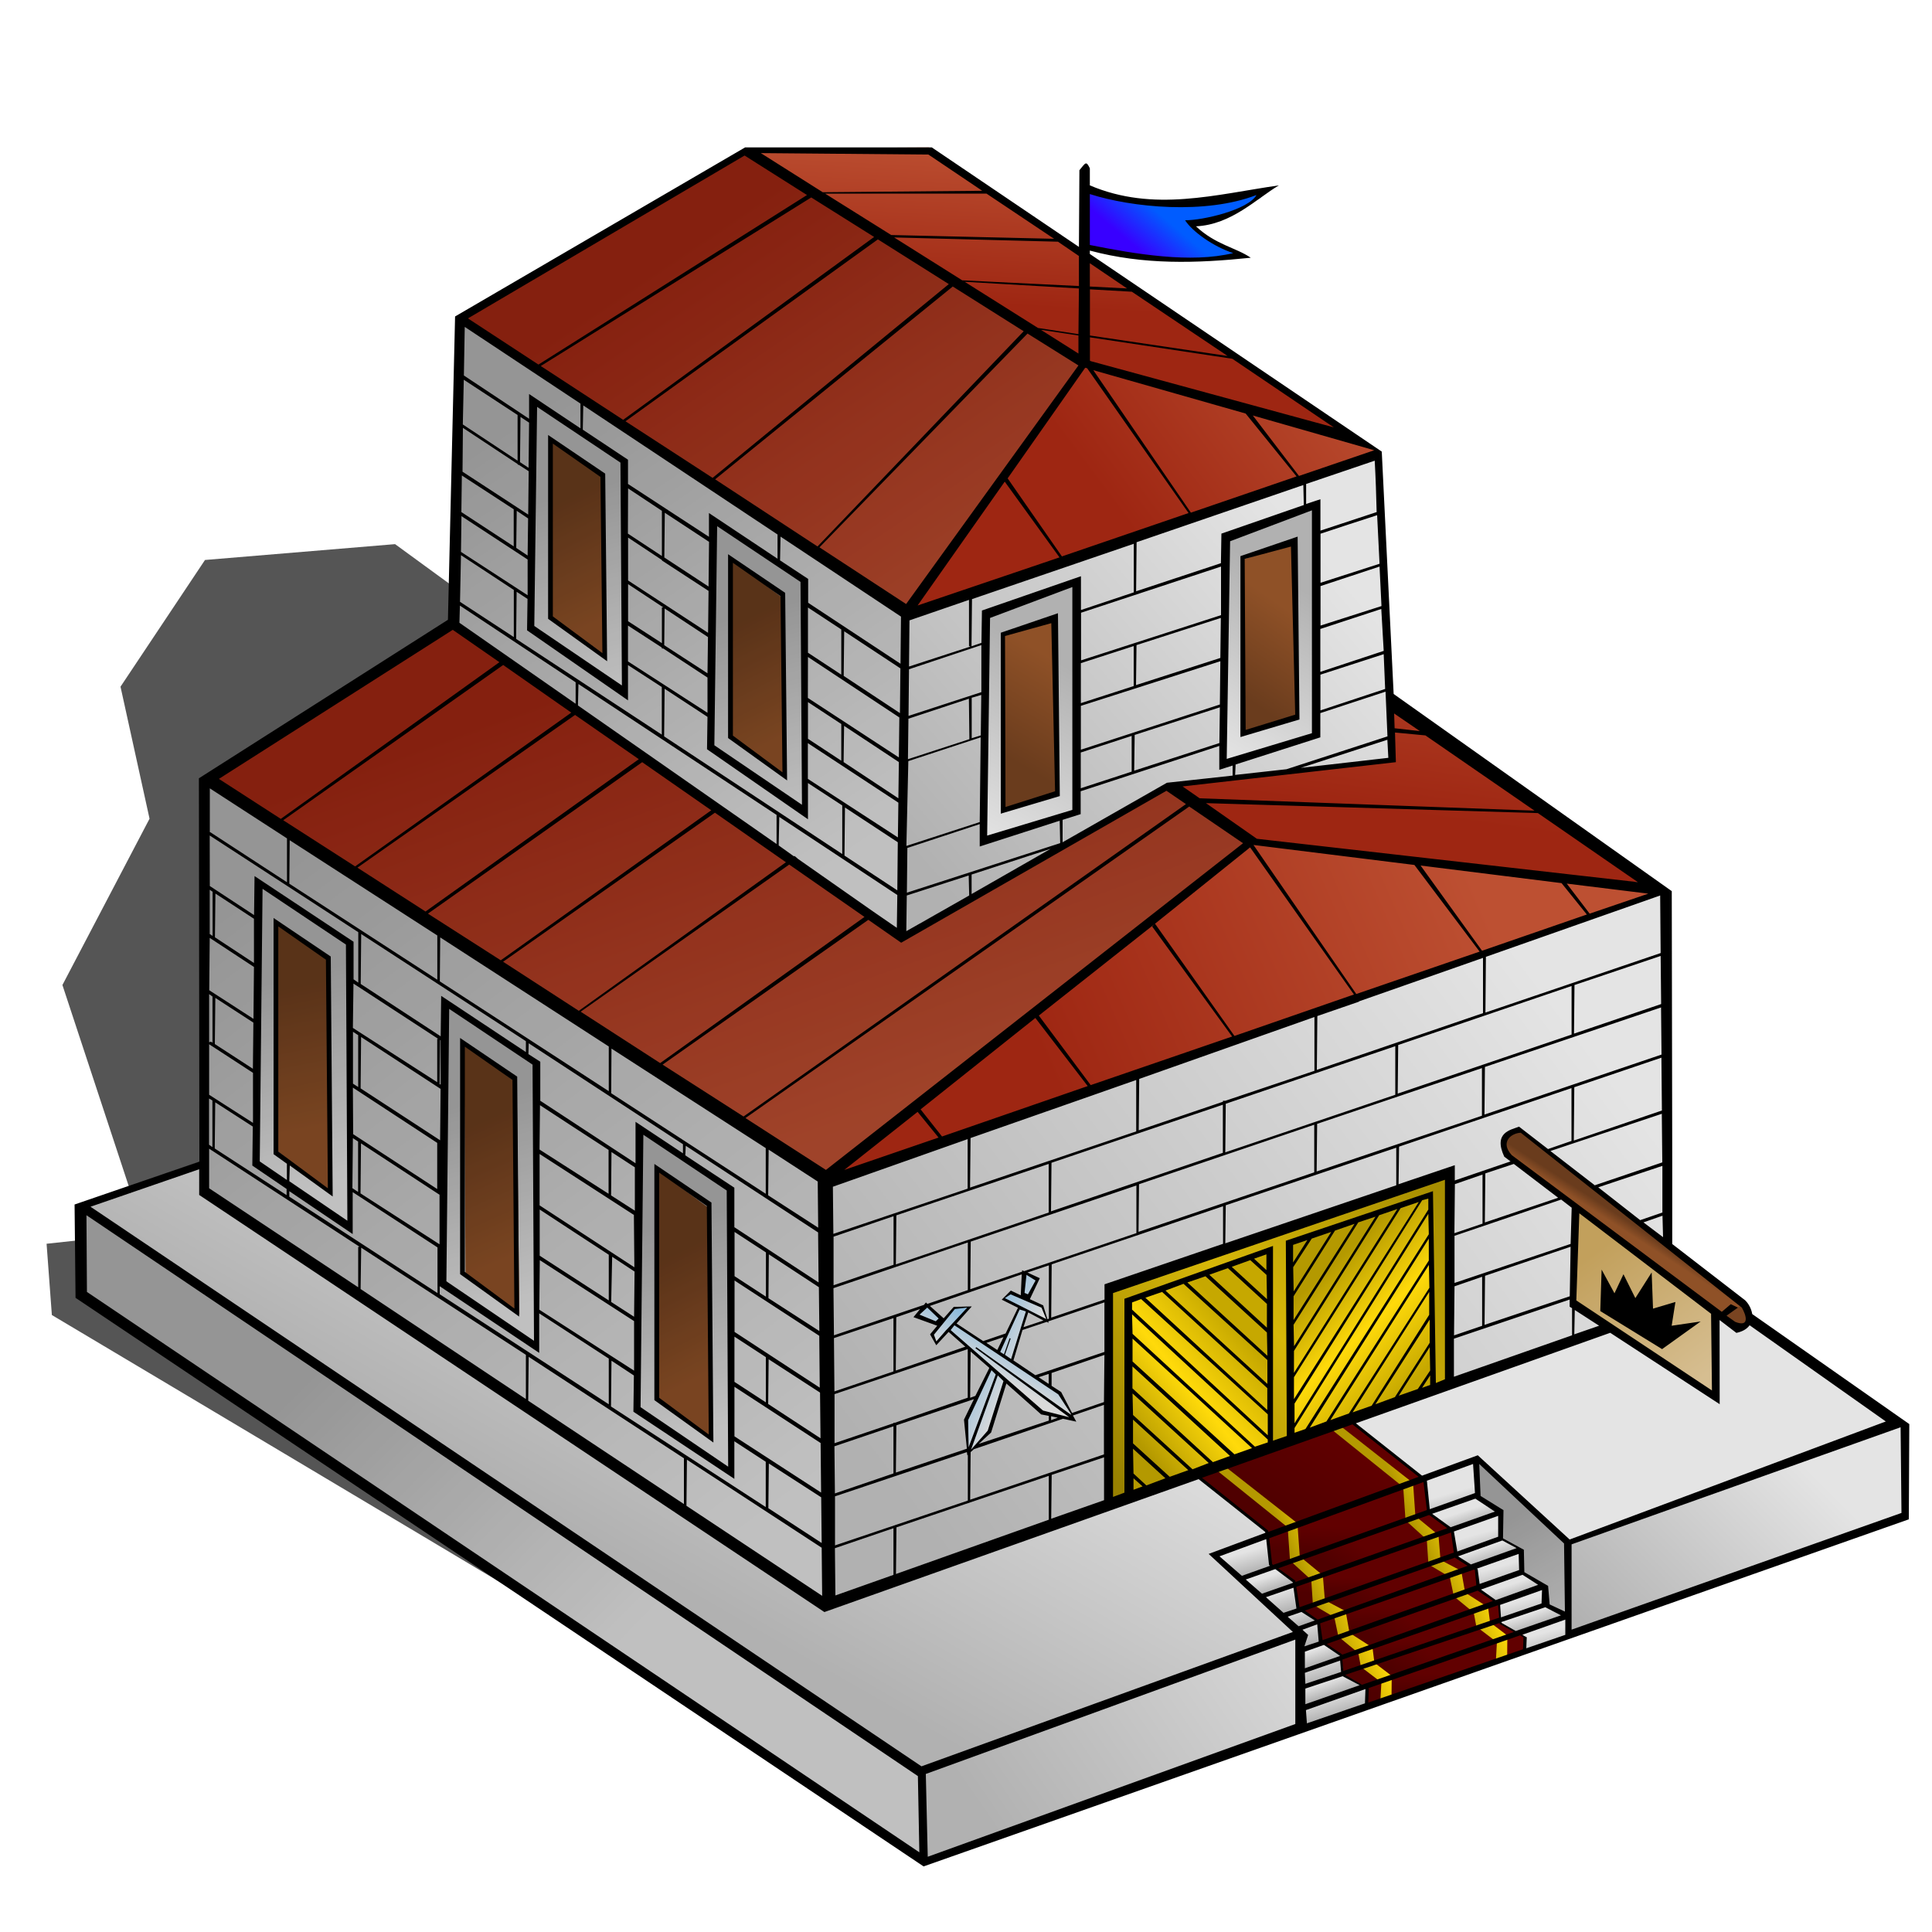 <?xml version="1.0" encoding="UTF-8" standalone="no"?>
<svg
   xmlns:dc="http://purl.org/dc/elements/1.1/"
   xmlns:cc="http://creativecommons.org/ns#"
   xmlns:rdf="http://www.w3.org/1999/02/22-rdf-syntax-ns#"
   xmlns:svg="http://www.w3.org/2000/svg"
   xmlns="http://www.w3.org/2000/svg"
   xmlns:xlink="http://www.w3.org/1999/xlink"
   height="20"
   width="20"
   version="1.0"
   viewBox="0 0 20 20"
   id="svg2">
  <defs
     id="defs4">
    <linearGradient
       id="linearGradient2338">
      <stop
         offset="0"
         style="stop-color:#b1b1b1"
         id="stop2340" />
      <stop
         offset="1"
         style="stop-color:#e4e4e4"
         id="stop2342" />
    </linearGradient>
    <linearGradient
       id="linearGradient2320">
      <stop
         offset="0"
         style="stop-color:#6a3c1d"
         id="stop2322" />
      <stop
         offset="1"
         style="stop-color:#8f5127"
         id="stop2324" />
    </linearGradient>
    <linearGradient
       x1="19.546"
       y1="93.924"
       gradientTransform="matrix(0.158,0,0,0.158,0.072,107.456)"
       x2="38.659"
       gradientUnits="userSpaceOnUse"
       xlink:href="#linearGradient2338"
       y2="112.78"
       id="linearGradient2503" />
    <linearGradient
       x1="58.984"
       y1="116.15"
       gradientTransform="matrix(0.158,0,0,0.158,0.072,107.456)"
       x2="72.908"
       gradientUnits="userSpaceOnUse"
       xlink:href="#linearGradient2338"
       y2="91.935"
       id="linearGradient2507" />
    <linearGradient
       x1="18.595"
       y1="59.849"
       gradientTransform="matrix(0.158,0,0,0.158,0.072,107.456)"
       x2="50.508"
       gradientUnits="userSpaceOnUse"
       xlink:href="#linearGradient2338"
       y2="102.31"
       id="linearGradient2511" />
    <linearGradient
       x1="32.951"
       y1="31.395"
       gradientTransform="matrix(0.158,0,0,0.158,0.072,107.456)"
       x2="52.93"
       gradientUnits="userSpaceOnUse"
       xlink:href="#linearGradient2338"
       y2="60.973"
       id="linearGradient2517" />
    <linearGradient
       x1="59.935"
       y1="103.44"
       gradientTransform="matrix(0.158,0,0,0.158,0.072,107.456)"
       x2="103.01"
       gradientUnits="userSpaceOnUse"
       xlink:href="#linearGradient2338"
       y2="70.919"
       id="linearGradient2521" />
    <linearGradient
       x1="64"
       y1="122.38"
       gradientTransform="matrix(0.158,0,0,0.158,0.072,107.456)"
       x2="88.649"
       gradientUnits="userSpaceOnUse"
       xlink:href="#linearGradient2338"
       y2="105.34"
       id="linearGradient2525" />
    <linearGradient
       x1="103.78"
       y1="110.7"
       gradientTransform="matrix(0.158,0,0,0.158,0.072,107.456)"
       x2="116.5"
       gradientUnits="userSpaceOnUse"
       xlink:href="#linearGradient2338"
       y2="98.076"
       id="linearGradient2529" />
    <linearGradient
       x1="61.607"
       y1="61.974"
       gradientTransform="matrix(0.158,0,0,0.158,0.072,107.456)"
       x2="86.621"
       gradientUnits="userSpaceOnUse"
       xlink:href="#linearGradient2338"
       y2="40.23"
       id="linearGradient2533" />
    <linearGradient
       x1="98.844"
       y1="102.75"
       gradientTransform="matrix(0.158,0,0,0.158,0.072,107.456)"
       x2="104.84"
       gradientUnits="userSpaceOnUse"
       xlink:href="#linearGradient2338"
       y2="112.81"
       id="linearGradient2537" />
    <linearGradient
       x1="82.531"
       y1="106.25"
       gradientTransform="matrix(0.158,0,0,0.158,0.072,107.456)"
       x2="82.125"
       gradientUnits="userSpaceOnUse"
       xlink:href="#linearGradient2338"
       y2="104.84"
       id="linearGradient2541" />
    <linearGradient
       x1="82.531"
       y1="106.25"
       gradientTransform="matrix(0.158,0,0,0.158,0.323,107.89)"
       x2="82.125"
       gradientUnits="userSpaceOnUse"
       xlink:href="#linearGradient2338"
       y2="104.84"
       id="linearGradient2545" />
    <linearGradient
       x1="82.531"
       y1="106.25"
       gradientTransform="matrix(0.158,0,0,0.158,0.55,108.225)"
       x2="82.125"
       gradientUnits="userSpaceOnUse"
       xlink:href="#linearGradient2338"
       y2="104.84"
       id="linearGradient2549" />
    <linearGradient
       x1="82.531"
       y1="106.25"
       gradientTransform="matrix(0.158,0,0,0.158,0.772,108.58)"
       x2="82.125"
       gradientUnits="userSpaceOnUse"
       xlink:href="#linearGradient2338"
       y2="104.84"
       id="linearGradient2553" />
    <linearGradient
       x1="82.531"
       y1="106.25"
       gradientTransform="matrix(0.158,0,0,0.158,1.009,108.91)"
       x2="82.125"
       gradientUnits="userSpaceOnUse"
       xlink:href="#linearGradient2338"
       y2="104.84"
       id="linearGradient2557" />
    <linearGradient
       x1="83.344"
       y1="107.53"
       gradientTransform="matrix(0.158,0,0,0.158,0.072,107.456)"
       x2="83.031"
       gradientUnits="userSpaceOnUse"
       xlink:href="#linearGradient2338"
       y2="106.59"
       id="linearGradient2561" />
    <linearGradient
       x1="83.344"
       y1="107.53"
       gradientTransform="matrix(0.158,0,0,0.158,0.269,107.84)"
       x2="83.031"
       gradientUnits="userSpaceOnUse"
       xlink:href="#linearGradient2338"
       y2="106.59"
       id="linearGradient2565" />
    <linearGradient
       x1="83.344"
       y1="107.53"
       gradientTransform="matrix(0.158,0,0,0.158,0.496,108.235)"
       x2="83.031"
       gradientUnits="userSpaceOnUse"
       xlink:href="#linearGradient2338"
       y2="106.59"
       id="linearGradient2569" />
    <linearGradient
       x1="83.344"
       y1="107.53"
       gradientTransform="matrix(0.158,0,0,0.158,0.718,108.526)"
       x2="83.031"
       gradientUnits="userSpaceOnUse"
       xlink:href="#linearGradient2338"
       y2="106.59"
       id="linearGradient2573" />
    <linearGradient
       id="linearGradient3462">
      <stop
         offset="0"
         style="stop-color:#4f0000"
         id="stop3464" />
      <stop
         offset="1"
         style="stop-color:#610000"
         id="stop3466" />
    </linearGradient>
    <linearGradient
       id="linearGradient2404">
      <stop
         offset="0"
         style="stop-color:#b49900"
         id="stop2406" />
      <stop
         offset=".5"
         style="stop-color:#ffda0a"
         id="stop2412" />
      <stop
         offset="1"
         style="stop-color:#c6a800"
         id="stop2408" />
    </linearGradient>
    <linearGradient
       id="linearGradient3098">
      <stop
         offset="0"
         style="stop-color:#9e2612"
         id="stop3100" />
      <stop
         offset="1"
         style="stop-color:#bd5032"
         id="stop3102" />
    </linearGradient>
    <linearGradient
       x1="84.058"
       y1="103.39"
       gradientTransform="matrix(0.158,0,0,0.158,0.072,107.456)"
       x2="87.972"
       gradientUnits="userSpaceOnUse"
       xlink:href="#linearGradient3462"
       y2="97.85"
       id="linearGradient3106" />
    <linearGradient
       x1="86.443"
       y1="105.16"
       gradientTransform="matrix(0.158,0,0,0.158,0.072,107.456)"
       x2="86.504"
       gradientUnits="userSpaceOnUse"
       xlink:href="#linearGradient3462"
       y2="103.42"
       id="linearGradient3110" />
    <linearGradient
       x1="86.443"
       y1="105.16"
       gradientTransform="matrix(0.158,0,0,0.158,0.352,107.885)"
       x2="86.473"
       gradientUnits="userSpaceOnUse"
       xlink:href="#linearGradient3462"
       y2="104.09"
       id="linearGradient3115" />
    <linearGradient
       x1="86.443"
       y1="105.16"
       gradientTransform="matrix(0.158,0,0,0.158,0.569,108.228)"
       x2="86.473"
       gradientUnits="userSpaceOnUse"
       xlink:href="#linearGradient3462"
       y2="103.84"
       id="linearGradient3119" />
    <linearGradient
       x1="86.443"
       y1="105.16"
       gradientTransform="matrix(0.158,0,0,0.158,0.815,108.561)"
       x2="86.382"
       gradientUnits="userSpaceOnUse"
       xlink:href="#linearGradient3462"
       y2="103.97"
       id="linearGradient3123" />
    <linearGradient
       x1="86.443"
       y1="105.16"
       gradientTransform="matrix(0.158,0,0,0.158,1.066,108.913)"
       x2="86.473"
       gradientUnits="userSpaceOnUse"
       xlink:href="#linearGradient3462"
       y2="103.86"
       id="linearGradient3127" />
    <linearGradient
       x1="86.81"
       y1="106.05"
       gradientTransform="matrix(0.158,0,0,0.158,0.072,107.456)"
       x2="88.002"
       gradientUnits="userSpaceOnUse"
       xlink:href="#linearGradient3462"
       y2="104.18"
       id="linearGradient3131" />
    <linearGradient
       x1="86.81"
       y1="106.05"
       gradientTransform="matrix(0.158,0,0,0.158,0.294,107.856)"
       x2="88.002"
       gradientUnits="userSpaceOnUse"
       xlink:href="#linearGradient3462"
       y2="104.18"
       id="linearGradient3135" />
    <linearGradient
       x1="86.81"
       y1="106.05"
       gradientTransform="matrix(0.158,0,0,0.158,0.525,108.204)"
       x2="88.002"
       gradientUnits="userSpaceOnUse"
       xlink:href="#linearGradient3462"
       y2="104.18"
       id="linearGradient3139" />
    <linearGradient
       x1="86.81"
       y1="106.05"
       gradientTransform="matrix(0.158,0,0,0.158,0.747,108.551)"
       x2="88.002"
       gradientUnits="userSpaceOnUse"
       xlink:href="#linearGradient3462"
       y2="104.18"
       id="linearGradient3143" />
    <linearGradient
       x1="73.141"
       y1="101.04"
       gradientTransform="matrix(0.158,0,0,0.158,0.072,107.456)"
       x2="93.824"
       gradientUnits="userSpaceOnUse"
       xlink:href="#linearGradient2404"
       y2="81.287"
       id="linearGradient3147" />
    <linearGradient
       x1="75.395"
       y1="99.539"
       gradientTransform="matrix(0.158,0,0,0.158,0.072,107.456)"
       x2="82.952"
       gradientUnits="userSpaceOnUse"
       xlink:href="#linearGradient2404"
       y2="93.396"
       id="linearGradient3730" />
    <linearGradient
       x1="86.046"
       y1="87.032"
       gradientTransform="matrix(0.158,0,0,0.158,0.072,107.456)"
       x2="92.366"
       gradientUnits="userSpaceOnUse"
       xlink:href="#linearGradient2404"
       y2="93.705"
       id="linearGradient3734" />
    <linearGradient
       x1="106.29"
       y1="83.496"
       gradientTransform="matrix(0.158,0,0,0.158,0.072,107.456)"
       x2="105.93"
       gradientUnits="userSpaceOnUse"
       xlink:href="#linearGradient2320"
       y2="84.049"
       id="linearGradient3738" />
    <linearGradient
       x1="104.65"
       y1="85.021"
       gradientTransform="matrix(0.158,0,0,0.158,0.072,107.456)"
       x2="111.1"
       gradientUnits="userSpaceOnUse"
       y2="93.727"
       id="linearGradient3742">
      <stop
         offset="0"
         style="stop-color:#c2a05c"
         id="stop3195" />
      <stop
         offset="1"
         style="stop-color:#d6be91"
         id="stop3197" />
    </linearGradient>
    <linearGradient
       x1="18.031"
       y1="67.631"
       gradientTransform="matrix(0.158,0,0,0.158,0.072,107.456)"
       x2="21.567"
       gradientUnits="userSpaceOnUse"
       xlink:href="#linearGradient2338"
       y2="80.889"
       id="linearGradient3750" />
    <linearGradient
       x1="18.031"
       y1="67.631"
       gradientTransform="matrix(0.158,0,0,0.158,2.031,108.725)"
       x2="21.567"
       gradientUnits="userSpaceOnUse"
       xlink:href="#linearGradient2338"
       y2="80.889"
       id="linearGradient3758" />
    <linearGradient
       x1="18.031"
       y1="67.631"
       gradientTransform="matrix(0.158,0,0,0.158,4.004,110.007)"
       x2="21.567"
       gradientUnits="userSpaceOnUse"
       xlink:href="#linearGradient2338"
       y2="80.889"
       id="linearGradient3764" />
    <linearGradient
       x1="18.031"
       y1="67.631"
       gradientTransform="matrix(0.158,0,0,0.158,2.916,102.458)"
       x2="21.567"
       gradientUnits="userSpaceOnUse"
       xlink:href="#linearGradient2338"
       y2="80.889"
       id="linearGradient3770" />
    <linearGradient
       x1="18.031"
       y1="67.631"
       gradientTransform="matrix(0.158,0,0,0.158,4.778,103.698)"
       x2="21.567"
       gradientUnits="userSpaceOnUse"
       xlink:href="#linearGradient2338"
       y2="80.889"
       id="linearGradient3776" />
    <linearGradient
       x1="22.451"
       y1="65.381"
       gradientTransform="matrix(0.158,0,0,0.158,7.622,104.64)"
       x2="16.352"
       gradientUnits="userSpaceOnUse"
       xlink:href="#linearGradient2338"
       y2="76.514"
       id="linearGradient3782" />
    <linearGradient
       x1="22.451"
       y1="65.381"
       gradientTransform="matrix(0.158,0,0,0.158,10.083,103.859)"
       x2="16.352"
       gradientUnits="userSpaceOnUse"
       xlink:href="#linearGradient2338"
       y2="75.764"
       id="linearGradient3788" />
    <linearGradient
       x1="39.812"
       y1="47.562"
       gradientTransform="matrix(0.158,0,0,0.158,0.072,107.456)"
       x2="51.375"
       gradientUnits="userSpaceOnUse"
       xlink:href="#linearGradient3098"
       y2="79.25"
       id="linearGradient3792" />
    <linearGradient
       x1="68.25"
       y1="73.625"
       gradientTransform="matrix(0.158,0,0,0.158,0.072,107.456)"
       x2="96.25"
       gradientUnits="userSpaceOnUse"
       xlink:href="#linearGradient3098"
       y2="61.5"
       id="linearGradient3796" />
    <linearGradient
       x1="92.125"
       y1="56.875"
       gradientTransform="matrix(0.158,0,0,0.158,0.072,107.456)"
       x2="94.438"
       gradientUnits="userSpaceOnUse"
       xlink:href="#linearGradient3098"
       y2="39.938"
       id="linearGradient3806" />
    <linearGradient
       x1="71.188"
       y1="34.812"
       gradientTransform="matrix(0.158,0,0,0.158,0.072,107.456)"
       x2="86.75"
       gradientUnits="userSpaceOnUse"
       xlink:href="#linearGradient3098"
       y2="23.188"
       id="linearGradient3810" />
    <linearGradient
       x1="49"
       y1="16.562"
       gradientTransform="matrix(0.158,0,0,0.158,0.072,107.456)"
       x2="66.562"
       gradientUnits="userSpaceOnUse"
       xlink:href="#linearGradient3098"
       y2="42.625"
       id="linearGradient3814" />
    <linearGradient
       x1="66.875"
       y1="23.562"
       gradientTransform="matrix(0.158,0,0,0.158,0.072,107.456)"
       x2="67.438"
       gradientUnits="userSpaceOnUse"
       xlink:href="#linearGradient3098"
       y2="12.812"
       id="linearGradient3818" />
    <linearGradient
       x1="73.625"
       y1="19.375"
       gradientTransform="matrix(0.158,0,0,0.158,0.072,107.456)"
       x2="75.375"
       gradientUnits="userSpaceOnUse"
       y2="17.312"
       id="linearGradient3822">
      <stop
         offset="0"
         style="stop-color:#3800ff;stop-opacity:1"
         id="stop3110" />
      <stop
         offset="1"
         style="stop-color:#005cff;stop-opacity:1"
         id="stop3112" />
    </linearGradient>
    <linearGradient
       x1="17.589"
       y1="68.304"
       gradientTransform="matrix(0.158,0,0,0.158,0.072,107.456)"
       x2="19.401"
       gradientUnits="userSpaceOnUse"
       xlink:href="#linearGradient2320"
       y2="77.472"
       id="linearGradient3824" />
    <linearGradient
       x1="30.008"
       y1="77.385"
       gradientTransform="matrix(0.158,0,0,0.158,0.072,107.456)"
       x2="33.632"
       gradientUnits="userSpaceOnUse"
       xlink:href="#linearGradient2320"
       y2="85.515"
       id="linearGradient3826" />
    <linearGradient
       x1="42.515"
       y1="86.209"
       gradientTransform="matrix(0.158,0,0,0.158,0.072,107.456)"
       x2="46.139"
       gradientUnits="userSpaceOnUse"
       xlink:href="#linearGradient2320"
       y2="93.301"
       id="linearGradient3828" />
    <linearGradient
       x1="80.964"
       y1="49.034"
       gradientTransform="matrix(0.158,0,0,0.158,0.072,107.456)"
       x2="84.588"
       gradientUnits="userSpaceOnUse"
       xlink:href="#linearGradient2320"
       y2="43.844"
       id="linearGradient3830" />
    <linearGradient
       x1="65.363"
       y1="52.945"
       gradientTransform="matrix(0.158,0,0,0.158,0.072,107.456)"
       x2="68.987"
       gradientUnits="userSpaceOnUse"
       xlink:href="#linearGradient2320"
       y2="46.891"
       id="linearGradient3832" />
    <linearGradient
       x1="47.42"
       y1="44.49"
       gradientTransform="matrix(0.158,0,0,0.158,0.072,107.456)"
       x2="51.044"
       gradientUnits="userSpaceOnUse"
       xlink:href="#linearGradient2320"
       y2="51.582"
       id="linearGradient3834" />
    <linearGradient
       x1="35.621"
       y1="36.623"
       gradientTransform="matrix(0.158,0,0,0.158,0.072,107.456)"
       x2="39.244"
       gradientUnits="userSpaceOnUse"
       xlink:href="#linearGradient2320"
       y2="43.888"
       id="linearGradient3836" />
    <linearGradient
       id="linearGradient3893">
      <stop
         offset="0"
         style="stop-color:#8dbbdc"
         id="stop3132" />
      <stop
         offset="1"
         style="stop-color:#dadada"
         id="stop3134" />
    </linearGradient>
    <linearGradient
       x1="63.595"
       y1="91.385"
       gradientTransform="matrix(0.158,0,0,0.158,0.072,107.456)"
       x2="66.468"
       gradientUnits="userSpaceOnUse"
       xlink:href="#linearGradient3893"
       y2="92.711"
       id="linearGradient3953" />
    <linearGradient
       x1="65.452"
       y1="91.021"
       gradientTransform="matrix(0.158,0,0,0.158,0.072,107.456)"
       x2="64.214"
       gradientUnits="userSpaceOnUse"
       xlink:href="#linearGradient3893"
       y2="93.274"
       id="linearGradient3961" />
    <linearGradient
       x1="86.074"
       y1="109.43"
       gradientTransform="matrix(0.158,0,0,0.158,0.072,107.456)"
       x2="91"
       gradientUnits="userSpaceOnUse"
       xlink:href="#linearGradient2404"
       y2="107.22"
       id="linearGradient3969" />
    <linearGradient
       x1="86.074"
       y1="109.43"
       gradientTransform="matrix(0.158,0,0,0.158,1.268,107.038)"
       x2="91"
       gradientUnits="userSpaceOnUse"
       xlink:href="#linearGradient2404"
       y2="107.22"
       id="linearGradient3973" />
    <filter
       id="filter3997">
      <feGaussianBlur
         stdDeviation="1.771"
         id="feGaussianBlur3999" />
    </filter>
  </defs>
  <g
     transform="translate(0,-108)"
     id="layer2">
    <path
       transform="matrix(0.158,0,0,0.158,-0.283,107.429)"
       d="M 55.178,119.7 C 54.314,119.01 5.189,89.773 5.189,89.773 L 4.843,85.103 11.243,84.411 5.881,68.151 11.589,57.254 9.687,48.605 l 5.535,-8.302 12.454,-1.038 6.4,4.67 67.464,48.606 z"
       style="fill:#000000;fill-opacity:0.667;fill-rule:evenodd;filter:url(#filter3997)"
       id="path3975" />
    <path
       d="m 0.836,120.485 -0.014,0.928 8.745,5.867 -0.027,-0.969 -8.704,-5.826 z"
       style="fill:url(#linearGradient2503);fill-rule:evenodd;stroke-width:0.158"
       id="path2501" />
    <path
       d="m 0.836,120.457 8.704,5.88 3.943,-1.418 -0.914,-0.833 2.729,-0.982 0.942,0.859 3.437,-1.228 -2.497,-1.733 -15.129,-0.969 -1.214,0.423 z"
       style="fill:url(#linearGradient2507);fill-rule:evenodd;stroke-width:0.158"
       id="path2505" />
    <path
       d="m 2.118,116.078 -0.027,4.256 6.48,4.283 0.014,-4.392 z"
       style="fill:url(#linearGradient2511);fill-rule:evenodd;stroke-width:0.158"
       id="path2509" />
    <path
       d="m 4.765,111.317 -0.082,3.138 4.679,3.247 0.014,-3.383 z"
       style="fill:url(#linearGradient2517);fill-rule:evenodd;stroke-width:0.158"
       id="path2515" />
    <path
       d="m 8.599,124.605 -0.014,-4.407 8.65,-2.988 0.014,4.365 z"
       style="fill:url(#linearGradient2521);fill-rule:evenodd;stroke-width:0.158"
       id="path2519" />
    <path
       d="m 9.554,126.31 3.929,-1.405 v 0.954 l -3.929,1.432 z"
       style="fill:url(#linearGradient2525);fill-rule:evenodd;stroke-width:0.158"
       id="path2523" />
    <path
       d="m 16.239,124.919 v -0.956 l 3.464,-1.269 0.041,0.109 -0.013,0.887 z"
       style="fill:url(#linearGradient2529);fill-rule:evenodd;stroke-width:0.158"
       id="path2527" />
    <path
       d="m 9.316,117.678 0.07,-3.36 4.894,-1.617 0.153,3.179 -2.287,0.223 z"
       style="fill:url(#linearGradient2533);fill-rule:evenodd;stroke-width:0.158"
       id="path2531" />
    <path
       d="m 15.289,123.092 -0.005,0.399 0.256,0.162 -0.009,0.276 0.227,0.118 -0.006,0.232 0.248,0.183 0.009,0.137 0.227,0.153 -0.011,-0.809 z"
       style="fill:url(#linearGradient2537);fill-rule:evenodd;stroke-width:0.158"
       id="path2535" />
    <path
       d="m 12.588,124.092 2.706,-0.991 v 0.375 l -2.44,0.877 z"
       style="fill:url(#linearGradient2541);fill-rule:evenodd;stroke-width:0.158"
       id="path2539" />
    <path
       d="m 13.086,124.521 2.455,-0.886 0.005,0.276 -2.292,0.828 z"
       style="fill:url(#linearGradient2545);fill-rule:evenodd;stroke-width:0.158"
       id="path2543" />
    <path
       d="m 13.431,124.876 2.321,-0.828 v 0.222 l -2.316,0.808 z"
       style="fill:url(#linearGradient2549);fill-rule:evenodd;stroke-width:0.158"
       id="path2547" />
    <path
       d="m 13.485,125.296 2.503,-0.879 0.006,0.183 -2.52,0.863 z"
       style="fill:url(#linearGradient2553);fill-rule:evenodd;stroke-width:0.158"
       id="path2551" />
    <path
       d="m 13.47,125.686 2.75,-0.957 0.011,0.202 -2.722,0.981 z"
       style="fill:url(#linearGradient2557);fill-rule:evenodd;stroke-width:0.158"
       id="path2555" />
    <path
       d="m 12.864,124.334 2.425,-0.857 0.251,0.172 -2.499,0.886 z"
       style="fill:url(#linearGradient2561);fill-rule:evenodd;stroke-width:0.158"
       id="path2559" />
    <path
       d="m 13.283,124.733 2.239,-0.803 0.216,0.104 -2.307,0.847 z"
       style="fill:url(#linearGradient2565);fill-rule:evenodd;stroke-width:0.158"
       id="path2563" />
    <path
       d="m 13.46,125.069 2.272,-0.798 0.232,0.158 -2.499,0.886 z"
       style="fill:url(#linearGradient2569);fill-rule:evenodd;stroke-width:0.158"
       id="path2567" />
    <path
       d="m 13.5,125.458 2.5,-0.868 0.186,0.128 -2.701,0.961 z"
       style="fill:url(#linearGradient2573);fill-rule:evenodd;stroke-width:0.158"
       id="path2571" />
    <path
       d="m 12.41,123.291 0.709,0.56 -0.01,0.033 1.616,-0.579 -0.743,-0.598 z"
       style="fill:url(#linearGradient3106);fill-rule:evenodd;stroke-width:0.158"
       id="path3104" />
    <path
       d="m 13.119,123.889 0.048,0.338 1.625,-0.574 -0.043,-0.342 z"
       style="fill:url(#linearGradient3110);fill-rule:evenodd;stroke-width:0.158"
       id="path3108" />
    <path
       d="m 13.399,124.4 0.048,0.256 1.626,-0.573 -0.034,-0.262 c -0.553,0.194 -1.122,0.386 -1.64,0.579 z"
       style="fill:url(#linearGradient3115);fill-rule:evenodd;stroke-width:0.158"
       id="path3112" />
    <path
       d="m 13.636,124.791 0.028,0.208 1.626,-0.574 v -0.208 z"
       style="fill:url(#linearGradient3119);fill-rule:evenodd;stroke-width:0.158"
       id="path3117" />
    <path
       d="m 13.881,125.148 0.029,0.185 1.625,-0.574 -0.028,-0.169 z"
       style="fill:url(#linearGradient3123);fill-rule:evenodd;stroke-width:0.158"
       id="path3121" />
    <path
       d="m 14.151,125.452 0.01,0.232 1.625,-0.574 c -0.011,-0.049 0.011,-0.093 0.011,-0.155 l -0.054,-0.049 z"
       style="fill:url(#linearGradient3127);fill-rule:evenodd;stroke-width:0.158"
       id="path3125" />
    <path
       d="m 13.413,124.381 -0.217,-0.169 1.592,-0.565 0.246,0.189 z"
       style="fill:url(#linearGradient3131);fill-rule:evenodd;stroke-width:0.158"
       id="path3129" />
    <path
       d="m 13.635,124.782 -0.164,-0.115 1.558,-0.565 0.227,0.134 z"
       style="fill:url(#linearGradient3135);fill-rule:evenodd;stroke-width:0.158"
       id="path3133" />
    <path
       d="m 13.896,125.148 -0.217,-0.159 1.596,-0.554 0.212,0.15 z"
       style="fill:url(#linearGradient3139);fill-rule:evenodd;stroke-width:0.158"
       id="path3137" />
    <path
       d="m 14.137,125.471 -0.236,-0.144 1.616,-0.541 0.221,0.131 z"
       style="fill:url(#linearGradient3143);fill-rule:evenodd;stroke-width:0.158"
       id="path3141" />
    <path
       d="m 11.463,123.555 0.035,-2.238 3.534,-1.192 0.007,2.224 z"
       style="fill:url(#linearGradient3147);fill-rule:evenodd;stroke-width:0.158"
       id="path3145" />
    <path
       d="m 11.463,123.555 0.035,-2.238 3.534,-1.192 0.007,2.224 z"
       style="fill:#000000;fill-opacity:0.157;fill-rule:evenodd;stroke-width:0.158"
       id="path3149" />
    <path
       d="m 11.693,123.457 -0.007,-2 1.471,-0.537 v 2.084 z"
       style="fill:url(#linearGradient3730);fill-rule:evenodd;stroke-width:0.158"
       id="path3728" />
    <path
       d="m 13.366,122.851 -0.028,-1.98 1.471,-0.502 0.042,2.015 z"
       style="fill:url(#linearGradient3734);fill-rule:evenodd;stroke-width:0.158"
       id="path3732" />
    <path
       d="m 15.736,119.686 -0.174,0.084 0.035,0.181 2.21,1.659 0.161,0.133 0.125,-0.021 v -0.181 l -1.241,-1.004 z"
       style="fill:url(#linearGradient3738);fill-rule:evenodd;stroke-width:0.158"
       id="path3736" />
    <path
       d="m 16.323,120.522 c -0.022,0.07 -0.028,1.004 -0.028,1.004 l 1.484,0.955 -0.006,-0.885 z"
       style="fill:url(#linearGradient3742);fill-rule:evenodd;stroke-width:0.158"
       id="path3740" />
    <path
       d="m 18.037,121.512 -0.133,0.056 -0.057,0.063 0.161,0.119 0.077,-0.042 0.013,-0.133 z"
       style="fill:#000000;fill-opacity:0.157;fill-rule:evenodd;stroke-width:0.158"
       id="path3744" />
    <path
       d="m 15.289,123.092 -0.005,0.399 0.256,0.162 -0.009,0.276 0.227,0.118 -0.006,0.232 0.248,0.183 0.009,0.137 0.227,0.153 -0.011,-0.809 z"
       style="fill:#000000;fill-opacity:0.157;fill-rule:evenodd;stroke-width:0.158"
       id="path3746" />
    <path
       d="m 2.665,117.148 -0.014,2.914 0.976,0.655 v -2.942 z"
       style="fill:url(#linearGradient3750);fill-rule:evenodd;stroke-width:0.158"
       id="path3748" />
    <path
       d="m 2.847,117.538 0.014,2.37 0.558,0.432 -0.028,-2.398 z"
       style="fill:url(#linearGradient3824);fill-rule:evenodd;stroke-width:0.158"
       id="path3752" />
    <path
       d="m 4.624,118.417 -0.014,2.914 0.976,0.655 v -2.942 z"
       style="fill:url(#linearGradient3758);fill-rule:evenodd;stroke-width:0.158"
       id="path3754" />
    <path
       d="m 4.805,118.807 0.014,2.37 0.558,0.432 -0.028,-2.398 z"
       style="fill:url(#linearGradient3826);fill-rule:evenodd;stroke-width:0.158"
       id="path3756" />
    <path
       d="m 6.597,119.7 -0.014,2.914 0.976,0.655 v -2.942 z"
       style="fill:url(#linearGradient3764);fill-rule:evenodd;stroke-width:0.158"
       id="path3760" />
    <path
       d="m 6.778,120.09 0.014,2.37 0.558,0.432 -0.028,-2.398 z"
       style="fill:url(#linearGradient3828);fill-rule:evenodd;stroke-width:0.158"
       id="path3762" />
    <path
       d="m 5.51,112.15 -0.014,2.377 0.976,0.655 v -2.405 z"
       style="fill:url(#linearGradient3770);fill-rule:evenodd;stroke-width:0.158"
       id="path3766" />
    <path
       d="m 5.691,112.54 0.007,1.861 0.565,0.397 -0.028,-1.854 z"
       style="fill:url(#linearGradient3836);fill-rule:evenodd;stroke-width:0.158"
       id="path3768" />
    <path
       d="m 7.371,113.391 -0.014,2.377 0.976,0.655 v -2.405 z"
       style="fill:url(#linearGradient3776);fill-rule:evenodd;stroke-width:0.158"
       id="path3772" />
    <path
       d="m 7.552,113.781 0.007,1.861 0.565,0.397 -0.028,-1.854 z"
       style="fill:url(#linearGradient3834);fill-rule:evenodd;stroke-width:0.158"
       id="path3774" />
    <path
       d="m 10.215,114.332 -0.014,2.377 0.934,-0.307 0.028,-2.384 z"
       style="fill:url(#linearGradient3782);fill-rule:evenodd;stroke-width:0.158"
       id="path3778" />
    <path
       d="m 10.396,114.576 -0.014,1.812 0.572,-0.195 -0.028,-1.785 z"
       style="fill:url(#linearGradient3832);fill-rule:evenodd;stroke-width:0.158"
       id="path3780" />
    <path
       d="m 12.676,113.551 -0.014,2.377 0.934,-0.307 0.028,-2.384 z"
       style="fill:url(#linearGradient3788);fill-rule:evenodd;stroke-width:0.158"
       id="path3784" />
    <path
       d="m 12.857,113.795 -0.014,1.813 0.572,-0.195 -0.028,-1.785 z"
       style="fill:url(#linearGradient3830);fill-rule:evenodd;stroke-width:0.158"
       id="path3786" />
    <path
       d="m 2.113,116.053 2.583,-1.617 4.624,3.243 2.79,-1.538 0.848,0.582 -4.367,3.431 z"
       style="fill:url(#linearGradient3792);fill-rule:evenodd;stroke-width:0.158"
       id="path3790" />
    <path
       d="m 8.62,120.144 4.348,-3.421 4.259,0.503 -8.459,2.958 z"
       style="fill:url(#linearGradient3796);fill-rule:evenodd;stroke-width:0.158"
       id="path3794" />
    <path
       d="m 12.149,116.102 2.268,-0.227 -0.029,-0.641 0.217,0.148 2.563,1.775 -4.189,-0.414 z"
       style="fill:url(#linearGradient3806);fill-rule:evenodd;stroke-width:0.158"
       id="path3798" />
    <path
       d="m 11.212,111.764 -1.785,2.504 0.089,0.079 4.752,-1.646 -0.099,-0.109 z"
       style="fill:url(#linearGradient3810);fill-rule:evenodd;stroke-width:0.158"
       id="path3808" />
    <path
       d="m 4.755,111.271 2.968,-1.715 3.51,2.208 -1.834,2.534 z"
       style="fill:url(#linearGradient3814);fill-rule:evenodd;stroke-width:0.158"
       id="path3812" />
    <path
       d="m 7.732,109.536 3.5,2.238 2.81,0.808 c 0,0 -1.301,-0.907 -1.37,-0.976 -0.069,-0.069 -3.056,-2.08 -3.056,-2.08 z"
       style="fill:url(#linearGradient3818);fill-rule:evenodd;stroke-width:0.158"
       id="path3816" />
    <path
       d="m 11.252,109.96 0.237,0.069 0.375,0.069 h 0.522 l 0.72,-0.128 -0.059,0.079 -0.158,0.089 -0.256,0.118 -0.315,0.049 0.099,0.089 0.237,0.148 0.207,0.109 c 0,0 -0.197,0.049 -0.315,0.039 -0.118,-0.01 -0.601,-0.02 -0.601,-0.02 l -0.552,-0.059 -0.177,-0.069 z"
       style="fill:url(#linearGradient3822);fill-rule:evenodd;stroke-width:0.158"
       id="path3820" />
    <path
       d="m 0.836,120.485 -0.014,0.928 8.745,5.867 -0.027,-0.969 -8.704,-5.826 z"
       style="fill:#000000;fill-opacity:0.157;fill-rule:evenodd;stroke-width:0.158"
       id="path3838" />
    <path
       d="m 2.118,116.078 -0.027,4.256 6.48,4.283 0.014,-4.392 z"
       style="fill:#000000;fill-opacity:0.157;fill-rule:evenodd;stroke-width:0.158"
       id="path3840" />
    <path
       d="m 4.765,111.317 -0.082,3.138 4.679,3.247 0.014,-3.383 z"
       style="fill:#000000;fill-opacity:0.157;fill-rule:evenodd;stroke-width:0.158"
       id="path3842" />
    <path
       d="m 2.113,116.053 2.583,-1.617 4.624,3.243 2.79,-1.538 0.848,0.582 -4.367,3.431 z"
       style="fill:#000000;fill-opacity:0.157;fill-rule:evenodd;stroke-width:0.158"
       id="path3844" />
    <path
       d="m 4.755,111.271 2.968,-1.715 3.51,2.208 -1.834,2.534 z"
       style="fill:#000000;fill-opacity:0.157;fill-rule:evenodd;stroke-width:0.158"
       id="path3846" />
    <path
       d="m 10.55,121.533 -0.558,1.164 0.035,0.345 0.042,-0.038 0.178,-0.181 0.397,-1.251 0.199,0.101 v -0.011 l -0.059,-0.139 -0.146,-0.073 0.098,-0.22 -0.139,-0.063 -0.014,0.255 -0.108,-0.049 -0.091,0.077 z"
       style="fill:url(#linearGradient3953);fill-rule:evenodd;stroke-width:0.158"
       id="path3951" />
    <path
       d="m 9.766,121.658 -0.181,-0.157 -0.105,0.125 0.251,0.094 -0.098,0.09 0.063,0.098 0.125,-0.143 0.945,0.84 0.348,0.098 -0.01,-0.045 -0.143,-0.247 -1.077,-0.715 0.157,-0.171 -0.16,0.014 z"
       style="fill:url(#linearGradient3961);fill-rule:evenodd;stroke-width:0.158"
       id="path3959" />
    <path
       d="m 12.688,123.186 -0.109,0.021 0.751,0.604 0.024,0.344 0.22,0.2 0.017,0.256 0.222,0.131 0.042,0.2 0.206,0.169 0.027,0.144 0.212,0.162 -0.011,0.197 0.116,-0.025 0.002,-0.24 -0.179,-0.137 -0.02,-0.156 -0.238,-0.153 -0.04,-0.224 -0.215,-0.114 -0.021,-0.257 -0.239,-0.197 -0.024,-0.342 z"
       style="fill:url(#linearGradient3969);fill-rule:evenodd;stroke-width:0.158"
       id="path3963" />
    <path
       d="m 13.884,122.768 -0.109,0.022 0.751,0.604 0.024,0.344 0.22,0.2 0.017,0.256 0.221,0.131 0.042,0.2 0.206,0.169 0.027,0.144 0.213,0.162 -0.011,0.197 0.117,-0.025 0.002,-0.241 -0.179,-0.136 -0.02,-0.156 -0.238,-0.153 -0.04,-0.224 -0.215,-0.114 -0.021,-0.257 -0.239,-0.197 -0.024,-0.342 z"
       style="fill:url(#linearGradient3973);fill-rule:evenodd;stroke-width:0.158"
       id="path3971" />
  </g>
  <g
     transform="translate(0,-108)"
     id="layer1">
    <path
       d="m 7.713,109.526 -3.002,1.75 -0.074,3.14 -2.578,1.641 0.005,3.968 -1.292,0.444 0.01,0.966 8.779,5.886 10.199,-3.593 0.005,-0.986 -1.626,-1.139 c -0.009,-0.055 -0.038,-0.109 -0.074,-0.143 l -0.754,-0.582 v -0.848 -0.005 l -0.005,-2.8 -2.879,-2.041 -0.123,-2.509 -3.022,-2.046 v -0.035 c 0.558,0.15 1.107,0.132 1.666,0.074 -0.157,-0.107 -0.364,-0.134 -0.567,-0.325 0.369,-0.018 0.629,-0.289 0.858,-0.424 -0.652,0.093 -1.296,0.281 -1.957,0 v -0.177 c -0.039,-0.079 -0.043,-0.059 -0.108,0.02 l -0.005,0.794 -1.523,-1.03 H 7.712 Z m 0.163,0.059 1.735,0.015 0.557,0.375 -1.651,0.015 z m -0.168,0.025 0.646,0.409 -2.78,1.755 -0.73,-0.478 z m 0.833,0.394 h 1.671 l 0.7,0.468 -1.686,-0.039 z m 2.741,0.005 c 0.44,0.141 1.197,0.213 1.725,0.01 -0.086,0.154 -0.559,0.263 -0.739,0.261 0.073,0.115 0.29,0.272 0.498,0.34 -0.44,0.107 -1.009,0.011 -1.484,-0.084 z m -2.884,0.035 0.651,0.409 -2.598,1.893 -0.853,-0.557 z m 0.858,0.414 1.696,0.044 0.217,0.148 v 0.311 l -1.208,-0.059 z m -0.168,0.02 0.734,0.463 -2.445,2.006 -0.902,-0.586 z m 2.194,0.247 0.385,0.261 -0.385,-0.02 z m -1.296,0.192 1.183,0.069 -0.005,0.473 -0.419,-0.064 z m -0.123,0.049 0.734,0.463 -2.134,2.228 -1.06,-0.695 z m 1.42,0.029 0.434,0.025 0.991,0.665 -1.425,-0.212 z m -6.472,0.389 1.198,0.794 v 0.256 l -0.532,-0.355 v 0.256 l -0.675,-0.448 z m 5.964,0.03 0.389,0.059 v 0.187 z m -0.138,0.039 0.527,0.33 -1.784,2.47 -0.897,-0.587 z m 0.646,0.039 1.474,0.222 1.05,0.71 -2.514,-0.685 -0.01,-0.005 z m -0.049,0.315 0.02,0.005 1.05,1.499 -1.311,0.449 -0.562,-0.808 z m 0.084,0.025 1.577,0.449 0.527,0.651 -1.094,0.375 z m -6.517,0.099 0.557,0.365 v 0.473 l -0.567,-0.375 z m 1.237,0.266 2.011,1.336 v 0.251 l -0.71,-0.473 v 0.246 l -0.838,-0.547 v -0.251 l -0.468,-0.311 z m -0.478,0.015 0.863,0.577 0.015,2.307 -0.907,-0.616 z m 7.409,0.089 1.257,0.36 -0.779,0.266 z m -7.581,0.015 0.089,0.059 -0.005,0.468 -0.089,-0.059 z m -0.596,0.113 0.567,0.375 v 0.005 l 0.015,0.005 0.099,0.064 -0.005,0.449 -0.68,-0.444 z m 0.882,0.074 v 1.903 l 0.611,0.439 -0.02,-1.942 z m 0.049,0.089 0.493,0.345 0.02,1.824 -0.513,-0.38 z m 8.508,0.177 c 0.01,0.179 0.016,0.363 0.02,0.532 l -0.582,0.192 v -0.325 l -0.148,0.049 v -0.207 z m -9.45,0.153 0.537,0.35 v 0.384 l -0.542,-0.355 z m 5.62,0.064 0.567,0.784 -1.469,0.498 z m 3.091,0.035 0.005,0.207 -0.853,0.296 -0.005,0.306 -0.878,0.291 0.005,-0.508 z m -6.99,0.035 0.35,0.232 v 0.468 L 6.5,113.524 Z m 7.079,0.227 v 2.307 l -0.882,0.266 0.035,-2.253 z m -8.232,0.005 0.118,0.079 -0.005,0.384 -0.118,-0.079 z m 1.533,0.02 0.458,0.301 -0.005,0.463 -0.458,-0.301 z m 7.374,0.025 0.025,0.503 -0.611,0.197 v -0.508 c 0.195,-0.065 0.391,-0.129 0.587,-0.192 z m -9.479,0.01 0.685,0.449 v 0.37 l -0.69,-0.449 z m 2.647,0.104 0.863,0.577 0.015,2.307 -0.907,-0.616 z m 0.656,0.108 1.247,0.828 -0.005,0.488 -0.956,-0.631 v -0.247 l -0.291,-0.192 z m 5.353,0 -0.592,0.202 v 1.873 l 0.611,-0.182 z m -6.931,0.01 0.35,0.232 v 0.005 l 0.483,0.315 -0.005,0.434 -0.828,-0.542 z m 5.235,0.064 v 0.503 l -0.547,0.183 v -0.35 l -1.025,0.355 -0.005,0.335 -0.103,0.035 0.005,-0.488 z m 1.627,0.029 0.044,1.74 -0.513,0.158 -0.01,-1.77 z m -5.827,0.079 v 1.903 l 0.611,0.439 -0.02,-1.942 z m -2.765,0.01 0.547,0.36 v 0.488 l -0.557,-0.365 z m 2.815,0.079 0.493,0.345 0.02,1.824 -0.513,-0.38 z m 5.053,0.039 v 0.503 l -1.449,0.468 v -0.493 z m 1.641,0 0.02,0.409 -0.631,0.202 v -0.409 z m -7.779,0.182 0.365,0.241 h -0.015 v 0.37 l -0.35,-0.227 z m 4.599,0.03 v 2.307 l -0.882,0.266 0.03,-2.253 z m -5.753,0.049 0.113,0.074 -0.005,0.325 1.045,0.725 v -0.365 l 0.35,0.227 v 0.493 l -1.508,-0.991 z m 4.683,0.084 v 0.478 l 0.015,0.005 -0.636,0.207 0.005,-0.478 z m -5.27,0.059 1.198,0.794 v 0.222 l -1.203,-0.838 z m 3.603,0.02 0.345,0.227 v 0.468 l -0.345,-0.227 z m -1.484,0.01 0.449,0.296 -0.005,0.375 -0.448,-0.291 z m 7.419,0.005 0.025,0.434 -0.656,0.217 v -0.444 z m -3.347,0.044 -0.592,0.202 v 1.873 l 0.611,-0.182 z m 1.686,0.049 -0.005,0.414 -0.873,0.281 0.005,-0.414 z m -1.755,0.054 0.039,1.74 -0.513,0.163 -0.005,-1.77 z m -4.382,0.025 0.35,0.227 v 0.01 h 0.015 l 0.458,0.301 v 0.365 l -0.823,-0.532 z m -1.814,0.044 0.483,0.335 -2.263,1.622 -0.641,-0.414 z m 4.052,0.015 0.582,0.384 -0.005,0.463 -0.582,-0.385 z m 1.42,0.143 v 0.487 l -0.754,0.246 0.005,-0.483 z m 1.577,0.01 v 0.414 l -0.547,0.177 v -0.414 z m 2.588,0.084 0.015,0.36 -0.67,0.222 v -0.37 z m -5.96,0.029 0.946,0.626 -0.005,0.414 -0.942,-0.616 z m 4.269,0.044 -0.005,0.448 -1.439,0.468 v -0.454 z m -7.424,0.039 0.705,0.493 -2.238,1.592 -0.744,-0.478 z m 0.779,0.197 2.051,1.355 v 0.301 l -2.056,-1.434 z m 0.892,0.049 0.444,0.291 -0.005,0.335 1.045,0.725 v -0.375 l 0.355,0.232 v 0.503 l -1.844,-1.218 z m 7.463,0.03 0.02,0.463 -1.045,0.34 -0.532,0.059 0.005,-0.108 0.877,-0.281 v -0.251 z m -4.185,0.034 -0.005,0.419 -0.094,0.029 v -0.419 z m -0.128,0.039 0.005,0.419 -0.636,0.207 0.005,-0.419 z m -1.666,0.035 0.345,0.227 v 0.38 l -0.345,-0.227 z m 4.264,0.054 -0.005,0.37 -0.882,0.286 0.005,-0.37 z m 1.804,0.064 0.266,0.182 -0.261,-0.029 z m -8.479,0.015 0.66,0.458 -2.208,1.577 -0.705,-0.454 z m 2.785,0.113 0.567,0.375 -0.005,0.375 -0.567,-0.375 z m 5.703,0.069 0.315,0.03 1.129,0.779 -3.466,-0.128 -0.177,-0.123 2.208,-0.251 z m -2.726,0.035 v 0.37 l -0.527,0.172 v -0.37 z m -1.563,0.015 -0.01,0.877 -0.759,0.247 0.02,-0.878 z m 4.21,0.025 0.01,0.187 -0.907,0.104 z m -5.999,0.035 0.937,0.616 -0.005,0.36 -0.932,-0.606 z m 4.259,0.029 v 0.247 l 0.138,-0.044 v 0.104 l -0.68,0.074 -1.08,0.616 v -0.232 l 0.187,-0.059 v -0.237 z m -5.974,0.168 0.715,0.498 -2.179,1.553 -0.754,-0.483 z m -4.476,0.271 0.799,0.518 v 0.454 l -0.794,-0.518 h -0.005 z m 9.903,0.025 0.202,0.138 -4.58,3.234 -0.838,-0.537 2.13,-1.499 0.34,0.237 z m 0.409,0.128 3.436,0.103 1.035,0.715 -3.944,-0.449 z m -0.173,0.035 0.557,0.38 -4.318,3.382 -0.833,-0.537 z m -3.564,0.01 0.547,0.36 -0.005,0.498 -0.547,-0.36 z m -1.346,0.054 0.735,0.513 -2.144,1.538 -0.784,-0.508 z m 0.666,0.044 1.222,0.808 -0.005,0.34 -0.251,-0.173 -0.774,-0.542 -0.005,-0.005 -0.03,-0.025 -0.005,0.005 -0.158,-0.113 z m 2.903,0.039 0.005,0.232 -1.587,0.513 0.005,-0.463 0.749,-0.247 v 0.232 z m -8.799,0.153 1.538,1.001 v 0.522 l -0.049,-0.034 v -0.389 l -1.025,-0.68 -0.005,0.404 -0.458,-0.301 z m 0.828,0.049 1.528,0.986 v 0.458 L 2.995,117.148 Z m 9.977,0.049 1.666,0.207 0.675,0.897 -1.277,0.439 z m -0.035,0.025 1.075,1.523 -1.237,0.429 -0.823,-1.163 -0.029,0.03 0.828,1.139 -1.464,0.503 -0.537,-0.72 1.203,-0.951 z m -2.065,0.015 -0.818,0.468 v -0.202 z m -2.706,0.163 0.779,0.542 -2.115,1.513 -0.823,-0.532 z m 6.536,0.01 1.459,0.182 0.262,0.325 -1.085,0.375 z m -4.678,0.103 0.005,0.207 -0.651,0.37 0.005,-0.37 z m 6.191,0.084 0.844,0.104 -0.607,0.207 z m -13.501,0.054 0.863,0.577 0.015,2.859 -0.601,-0.409 0.005,-0.163 0.444,0.321 -0.02,-2.484 -0.592,-0.399 v 2.445 l 0.138,0.099 v 0.168 l -0.281,-0.192 z m -0.547,0.01 0.03,0.02 v 0.458 l -0.03,-0.02 z m 0.059,0.039 0.399,0.261 v 0.458 l -0.404,-0.266 z m 14.956,0.02 0.005,0.596 -1.814,0.616 0.005,-0.577 z m -14.305,0.32 0.493,0.345 0.02,2.366 -0.513,-0.38 z m 0.858,0.079 1.705,1.109 v 0.113 l -0.877,-0.582 -0.005,0.419 -0.828,-0.542 z m 0.818,0.035 1.745,1.129 v 0.463 L 4.553,118.159 Z m -2.386,0.005 0.458,0.301 -0.005,0.537 -0.458,-0.296 z m 15.02,0.187 0.005,0.498 -0.902,0.306 0.005,-0.503 z m -1.839,0.02 v 0.572 l -1.72,0.587 0.005,-0.557 0.429,-0.148 0.005,-0.005 z m -11.693,0.266 0.877,0.572 h -0.01 v 0.449 l -0.873,-0.562 z m 12.61,0.025 v 0.503 l -1.8,0.611 0.005,-0.503 z m -14.104,0.084 0.035,0.025 v 0.478 l -0.015,-0.01 -0.02,0.005 z m 0.064,0.039 0.394,0.256 -0.005,0.478 -0.394,-0.256 z m 14.966,0.099 0.005,0.488 -1.833,0.621 0.005,-0.493 z m -12.545,0.015 0.863,0.577 0.015,2.859 -0.907,-0.616 z m 8.957,0.084 v 0.557 l -0.922,0.31 h -0.025 v 0.01 l -0.872,0.296 0.005,-0.532 z m -2.889,0.01 0.542,0.705 -1.508,0.522 -0.222,-0.281 z m -7.064,0.143 0.054,0.035 v 0.537 l -0.054,-0.035 z m 0.084,0.054 0.823,0.537 -0.005,0.532 -0.823,-0.537 z m 1.025,0.01 v 2.445 l 0.611,0.439 -0.02,-2.484 z m -0.207,0.02 0.005,0.005 v 0.458 l -0.01,-0.005 z m 0.917,0.035 1.597,1.045 v 0.094 L 6.579,119.613 v 0.429 L 5.593,119.395 v -0.404 l -0.123,-0.079 z m -3.308,0.01 0.454,0.296 v 0.518 l -0.454,-0.291 z m 12.279,0.02 v 0.503 l -1.76,0.596 0.005,-0.503 z m -9.632,0.005 0.493,0.345 0.02,2.366 -0.513,-0.38 z m 1.518,0.02 1.597,1.03 v 0.473 L 6.327,119.317 Z m 10.869,0.094 0.005,0.547 -0.912,0.311 0.005,-0.552 z m -1.858,0.108 v 0.493 l -1.711,0.577 0.005,-0.493 z m -3.579,0.123 v 0.532 l -1.72,0.582 0.005,-0.513 1.282,-0.449 z m -8.109,0.079 0.873,0.572 v 0.478 L 3.656,119.741 Z m 12.615,0.005 v 0.547 l -0.243,0.084 -0.3,-0.232 c -0.08,0.033 -0.271,0.056 -0.153,0.311 l 0.065,0.049 -0.577,0.197 v -0.158 l -0.582,0.197 0.005,-0.389 z m -14.104,0.108 0.035,0.02 v 0.483 l -0.035,-0.025 z m 0.064,0.039 0.389,0.251 -0.005,0.404 0.355,0.242 v 0.064 l -0.744,-0.483 z m 10.431,0.025 v 0.498 l -1.779,0.606 0.005,-0.503 z m -7.069,0.005 c 0.236,0.155 0.473,0.309 0.71,0.463 v 0.454 l -0.715,-0.458 z m 3.909,0.069 0.217,0.266 -0.976,0.335 z m 7.704,0.02 0.005,0.503 -0.699,0.237 -0.459,-0.355 z m -3.598,0.113 v 0.493 l -1.819,0.616 0.005,-0.493 z m 2.139,0.084 2.287,1.809 c 0.046,0.078 0.085,0.208 -0.068,0.148 l -0.09,-0.064 0.118,-0.084 -0.074,-0.035 -0.093,0.079 -2.174,-1.622 c -0.125,-0.136 -0.006,-0.228 0.093,-0.232 z m -9.084,0.02 0.863,0.577 0.015,2.859 -0.907,-0.616 z m -3.007,0.035 0.054,0.035 v 0.522 l -0.059,-0.039 z m 6.364,0.01 v 0.513 l -1.39,0.468 -0.005,-0.488 z m -6.28,0.044 0.813,0.532 v 0.513 l -0.818,-0.527 z m 3.362,0.025 1.37,0.897 0.005,0.518 -0.872,-0.572 v -0.409 l -0.508,-0.335 z m 7.355,0.02 v 0.389 l -1.77,0.601 0.005,-0.394 z m -12.289,0.01 1.558,1.016 h -0.015 v 0.419 l -1.543,-1.025 z m 5.792,0.01 0.508,0.33 0.005,0.478 -0.518,-0.335 z m -1.627,0.025 c 0.08,0.052 0.162,0.105 0.242,0.158 v 0.449 l -0.246,-0.158 z m -0.744,0.02 c 0.326,0.21 0.651,0.42 0.976,0.631 l 0.005,0.542 -0.981,-0.641 z m 1.188,0.103 v 2.445 l 0.611,0.439 -0.02,-2.484 z m 4.082,0 v 0.503 l -1.582,0.537 0.005,-0.508 z m 4.815,0 0.459,0.35 -0.759,0.256 0.005,-0.508 z m 1.538,0.02 v 0.483 l -0.23,0.079 -0.434,-0.34 z m -15.147,0.035 v 0.266 l 6.472,4.318 3.874,-1.376 0.69,0.547 v 0.009 l -0.586,0.218 0.872,0.808 -3.845,1.391 -8.602,-5.793 z m 4.762,0.035 0.493,0.345 0.02,2.366 -0.513,-0.38 z m 8.523,0.02 v 0.508 l -0.291,0.099 0.005,-0.508 z m -0.389,0.054 v 2.065 l -0.094,0.039 -0.03,-1.986 -1.523,0.513 0.01,2.021 -0.143,0.049 v -2.016 l -1.538,0.547 v 2.007 l -0.118,0.044 v -2.11 z m -3.194,0.059 v 0.493 l -1.163,0.394 -0.02,-0.01 v 0.015 l -0.537,0.182 0.005,-0.493 z m -8.769,0.059 0.656,0.444 v -0.434 l 0.878,0.572 v 0.473 L 2.995,120.388 Z m 11.791,0.077 v 0.113 l -1.385,2.213 V 122.53 l 1.321,-2.105 z m 1.375,0.01 0.109,0.084 -0.011,0.375 -1.202,0.404 v -0.488 z m -1.474,0.025 -1.292,2.041 v -0.227 l 1.104,-1.75 z m -2.026,0.044 v 0.389 l -1.227,0.419 v 0.158 l -0.552,0.187 0.005,-0.552 z m 1.804,0.029 -1.07,1.696 v -0.227 l 0.882,-1.405 z m -8.878,0.005 c 0.235,0.154 0.478,0.314 0.715,0.468 v 0.473 l -0.715,-0.463 z m 10.762,0.039 1.364,1.04 0.009,0.794 -1.404,-0.932 z m -1.563,0.005 0.005,0.212 -1.277,2.016 -0.113,0.039 v -0.049 z m -13.891,0.015 8.607,5.806 0.015,0.789 -8.617,-5.801 -0.005,-0.794 z m 16.315,0.005 0.006,0.222 -0.203,-0.153 z m -7.96,0.005 v 0.503 l -0.621,0.212 v -0.503 z m 4.989,0.005 -0.843,1.341 -0.005,-0.222 0.67,-1.06 z m -0.217,0.074 -0.631,0.996 v -0.246 l 0.429,-0.68 z m -6.418,0.084 0.325,0.212 v 0.458 l -0.325,-0.212 z m 6.177,0 -0.389,0.616 -0.005,-0.251 0.192,-0.296 z m 1.01,0.069 v 0.227 l -1.06,1.666 -0.172,0.064 z m -1.257,0.015 -0.148,0.232 v -0.182 z m -3.515,0.025 v 0.493 l -0.419,0.143 -0.015,-0.015 -0.02,0.025 -0.932,0.315 -0.005,-0.488 z m 6.24,0.044 -0.009,0.513 -0.882,0.296 0.005,-0.508 z m -12.52,0.01 1.705,1.109 v 0.458 l -1.711,-1.139 z m 4.22,0.069 0.518,0.34 0.005,0.454 -0.527,-0.34 z m 5.151,0 v 0.163 l -0.128,-0.118 z m -6.773,0.025 c 0.076,0.05 0.162,0.106 0.232,0.153 l -0.005,0.468 -0.237,-0.153 z m -0.749,0.035 0.976,0.631 v 0.513 l -0.981,-0.631 z m 7.355,0 0.168,0.153 0.005,0.251 -0.365,-0.335 z m 1.849,0.049 0.005,0.237 -0.833,1.301 -0.192,0.069 z m -3.934,0.005 v 0.552 l -0.015,0.005 -0.044,-0.143 -0.138,-0.064 0.103,-0.217 -0.128,-0.059 z m 1.853,0.029 0.404,0.37 v 0.246 l -0.596,-0.548 z m 3.869,0.015 -0.014,0.429 0.64,0.394 0.399,-0.286 -0.3,0.044 0.039,-0.246 -0.232,0.069 -0.014,-0.375 -0.169,0.266 -0.123,-0.247 -0.093,0.197 z m -6.003,0.049 -0.01,0.217 -0.103,-0.049 -0.094,0.094 0.168,0.084 -0.128,0.266 -0.232,0.079 -0.276,-0.182 0.158,-0.177 -0.187,0.005 -0.104,0.118 -0.143,-0.128 z m 0.049,0.005 0.094,0.059 -0.079,0.143 -0.035,-0.015 z m 1.853,0.015 0.636,0.582 0.005,0.241 -0.828,-0.759 z m 2.864,0.005 v 0.508 l -0.291,0.099 0.005,-0.508 z m -7.739,0.039 0.877,0.572 0.005,0.537 -0.882,-0.577 z m 4.648,0.034 0.868,0.789 v 0.247 l -1.055,-0.966 z m -7.7,0.025 1.03,0.69 v -0.409 l 0.72,0.468 v 0.473 l -1.75,-1.139 z m 7.478,0.059 1.089,0.996 v 0.227 l -1.262,-1.163 z m 2.765,0 v 0.237 l -0.596,0.941 -0.197,0.069 z m -4.333,0.025 0.32,0.138 0.049,0.118 -0.271,-0.138 -0.01,-0.005 -0.148,-0.074 z m 1.351,0.049 1.311,1.193 v 0.217 l -1.405,-1.301 v -0.074 z m 4.436,0.005 v 0.074 l 0.025,0.015 v 0.281 l -1.223,0.429 v -0.394 z m -4.816,0.029 v 0.513 l -0.715,0.241 -0.227,-0.153 0.094,-0.315 0.251,-0.084 0.02,0.01 -0.005,-0.015 z m -1.834,0.054 0.118,0.113 -0.03,0.029 -0.168,-0.069 z m 0.414,0 -0.207,0.222 -0.01,0.01 -0.103,0.118 -0.025,-0.069 0.217,-0.266 z m -0.488,0.015 -0.069,0.084 0.246,0.089 -0.074,0.089 0.064,0.113 0.128,-0.138 0.173,0.153 -0.72,0.247 0.005,-0.552 z m 1.03,0.005 0.035,0.01 0.03,0.01 -0.153,0.493 -0.064,-0.044 0.059,-0.168 -0.01,-0.005 -0.059,0.168 -0.039,-0.025 z m 5.747,0.005 0.252,0.163 -0.257,0.089 z m -5.658,0.025 0.158,0.084 -0.207,0.069 z m 1.075,0.02 1.405,1.296 v 0.03 l -0.133,0.044 -1.267,-1.168 z m -2.47,0.039 v 0.552 l -0.611,0.207 -0.005,-0.552 z m 5.551,0.015 v 0.241 l -0.36,0.562 -0.202,0.074 z m 3.001,0.005 0.174,0.133 c 0.071,-0.015 0.112,-0.045 0.137,-0.079 l 1.41,0.996 -3.273,1.222 -0.951,-0.872 -0.577,0.211 -0.685,-0.542 2.633,-0.937 1.133,0.739 z m -7.921,0.054 1.075,0.715 0.128,0.197 0.005,0.015 -0.981,-0.7 -0.01,0.01 0.971,0.715 -0.271,-0.069 -0.956,-0.833 0.02,-0.025 z m -2.277,0.118 0.325,0.212 v 0.468 l -0.325,-0.212 z m 2.785,0.005 -0.064,0.133 -0.113,-0.074 z m 1.336,0.015 1.237,1.134 -0.182,0.064 -1.055,-0.961 z m 3.076,0.089 0.005,0.241 -0.128,0.192 -0.197,0.069 z m -4.782,0.02 v 0.503 L 9.265,122.728 h -0.015 v 0.005 l -0.611,0.207 v -0.508 z m 0.03,0.025 0.192,0.168 v 0.005 l -0.143,0.286 -0.054,0.02 z m 1.385,0.035 -0.005,0.488 -0.33,0.113 -0.113,-0.217 -0.099,-0.064 v -0.133 z m -5.96,0.02 1.607,1.05 v 0.474 l -1.612,-1.07 z m 2.484,0.025 0.532,0.345 0.005,0.473 -0.542,-0.355 z m -1.627,0.015 0.232,0.153 -0.005,0.375 1.045,0.695 v -0.389 l 0.325,0.212 v 0.469 l -1.602,-1.041 z m 5.393,0.059 1.01,0.927 -0.177,0.064 -0.833,-0.764 z m -1.459,0.039 0.044,0.044 -0.281,0.754 -0.005,-0.281 z m 0.592,0.039 v 0.103 l -0.104,-0.069 z m -0.527,0.015 0.059,0.059 -0.163,0.513 -0.173,0.197 z m 4.476,0 v 0.099 l -0.084,0.03 z m -4.387,0.084 0.36,0.32 0.079,0.015 v 0.049 l -0.725,0.241 0.128,-0.118 z m -2.815,0.034 0.892,0.582 0.005,0.513 -0.897,-0.582 z m 4.121,0.069 0.789,0.72 -0.168,0.065 -0.616,-0.562 z m -1.642,0.059 -0.103,0.212 0.03,0.301 -0.735,0.247 0.005,-0.489 z m 1.346,0.059 v 0.513 l -1.385,0.469 0.005,-0.493 0.034,-0.03 0.922,-0.315 0.138,0.03 -0.035,-0.064 z m -0.547,0.118 0.069,0.015 -0.069,0.025 z m 0.848,0.035 0.572,0.523 -0.192,0.069 -0.38,-0.346 z m 2.272,0.049 0.685,0.543 -1.558,0.571 v -0.014 l -0.685,-0.547 z m -4.752,0.02 v 0.488 l -0.606,0.207 -0.005,-0.488 z m 10.426,0.01 0.009,0.887 -3.415,1.208 v -0.883 z m -7.946,0.222 0.335,0.306 -0.197,0.074 -0.133,-0.123 z m -1.72,0.035 0.005,0.034 0.005,-0.005 v 0.473 l -1.375,0.464 v -0.508 z m 1.42,0.054 v 0.444 l -0.547,0.192 0.005,-0.454 z m -4.318,0.025 1.395,0.911 0.005,0.498 -1.405,-0.932 z m 0.848,0.039 0.542,0.35 0.005,0.473 -0.552,-0.36 z m 7.29,0.005 0.02,0.301 -0.468,0.167 -0.03,-0.295 z m 0.064,0 0.878,0.823 0.009,0.705 -0.158,-0.074 -0.016,-0.192 -0.246,-0.142 -0.005,-0.232 -0.216,-0.118 0.005,-0.292 -0.237,-0.147 z m -4.456,0.123 v 0.454 l -1.582,0.562 0.005,-0.483 z m 0.877,0.025 0.094,0.084 -0.094,0.035 z m 3.002,0.039 0.035,0.29 -1.592,0.568 -0.01,-0.009 -0.03,-0.267 z m 0.537,0.172 0.202,0.134 -0.458,0.162 -0.192,-0.139 z m -0.478,0.169 0.187,0.137 -1.573,0.557 v -0.014 l -0.177,-0.128 z m 0.714,0.009 v 0.216 l -0.423,0.153 -0.035,-0.207 z m -6.26,0.128 v 0.483 l -0.601,0.213 -0.005,-0.489 z m 5.772,0.044 0.029,0.208 -1.597,0.566 -0.034,-0.211 z m -1.913,0.069 0.029,0.267 0.01,0.009 -0.291,0.104 -0.232,-0.202 z m 2.444,0.014 0.148,0.079 -0.473,0.169 -0.133,-0.084 z m 0.169,0.139 0.005,0.167 -0.409,0.144 -0.02,-0.153 -0.01,-0.005 z m -0.661,0.039 0.133,0.084 -1.553,0.557 -0.133,-0.093 z m -1.858,0.118 0.182,0.137 v 0.006 l -0.32,0.112 -0.168,-0.147 z m 2.056,0.005 0.01,0.005 0.015,0.158 -1.592,0.568 -0.025,-0.174 z m 0.503,0.054 0.162,0.104 -0.439,0.158 -0.153,-0.109 z m -2.371,0.134 0.03,0.211 v 0.005 l -0.133,0.044 -0.182,-0.162 z m 2.573,0.024 -0.005,0.139 -0.42,0.144 -0.009,-0.129 z m -0.666,0.006 0.158,0.107 -1.563,0.557 v -0.005 l -0.158,-0.107 z m 0.211,0.151 0.011,0.129 -1.613,0.552 -0.01,-0.118 z m 0.489,0.021 0.162,0.084 -0.468,0.162 -0.148,-0.084 v -0.009 z m -2.524,0.049 0.138,0.088 -0.168,0.06 -0.113,-0.099 z m 2.731,0.079 v 0.158 l -0.404,0.139 0.005,-0.114 -0.049,-0.025 z m -0.68,0.035 v 0.009 l 0.147,0.084 -1.572,0.547 -0.173,-0.103 z m -1.888,0.014 0.015,0.174 v 0.005 l -0.148,0.049 0.039,-0.118 -0.059,-0.054 z m 2.1,0.114 0.035,0.021 -0.005,0.123 -1.602,0.552 0.005,-0.144 -0.005,-0.005 z m -2.327,0.044 v 0.874 l -3.805,1.374 -0.02,-0.857 z m 0.296,0.055 0.168,0.114 -0.365,0.128 v -0.172 z m 0.168,0.162 0.01,0.118 -0.37,0.123 -0.005,-0.114 z m 0.025,0.162 0.177,0.093 -0.562,0.197 v -0.162 z m 0.237,0.133 -0.005,0.148 -0.601,0.207 -0.01,-0.137 z"
       style="fill:#000000;fill-rule:evenodd;stroke-width:0.158"
       id="path2308" />
  </g>
</svg>
